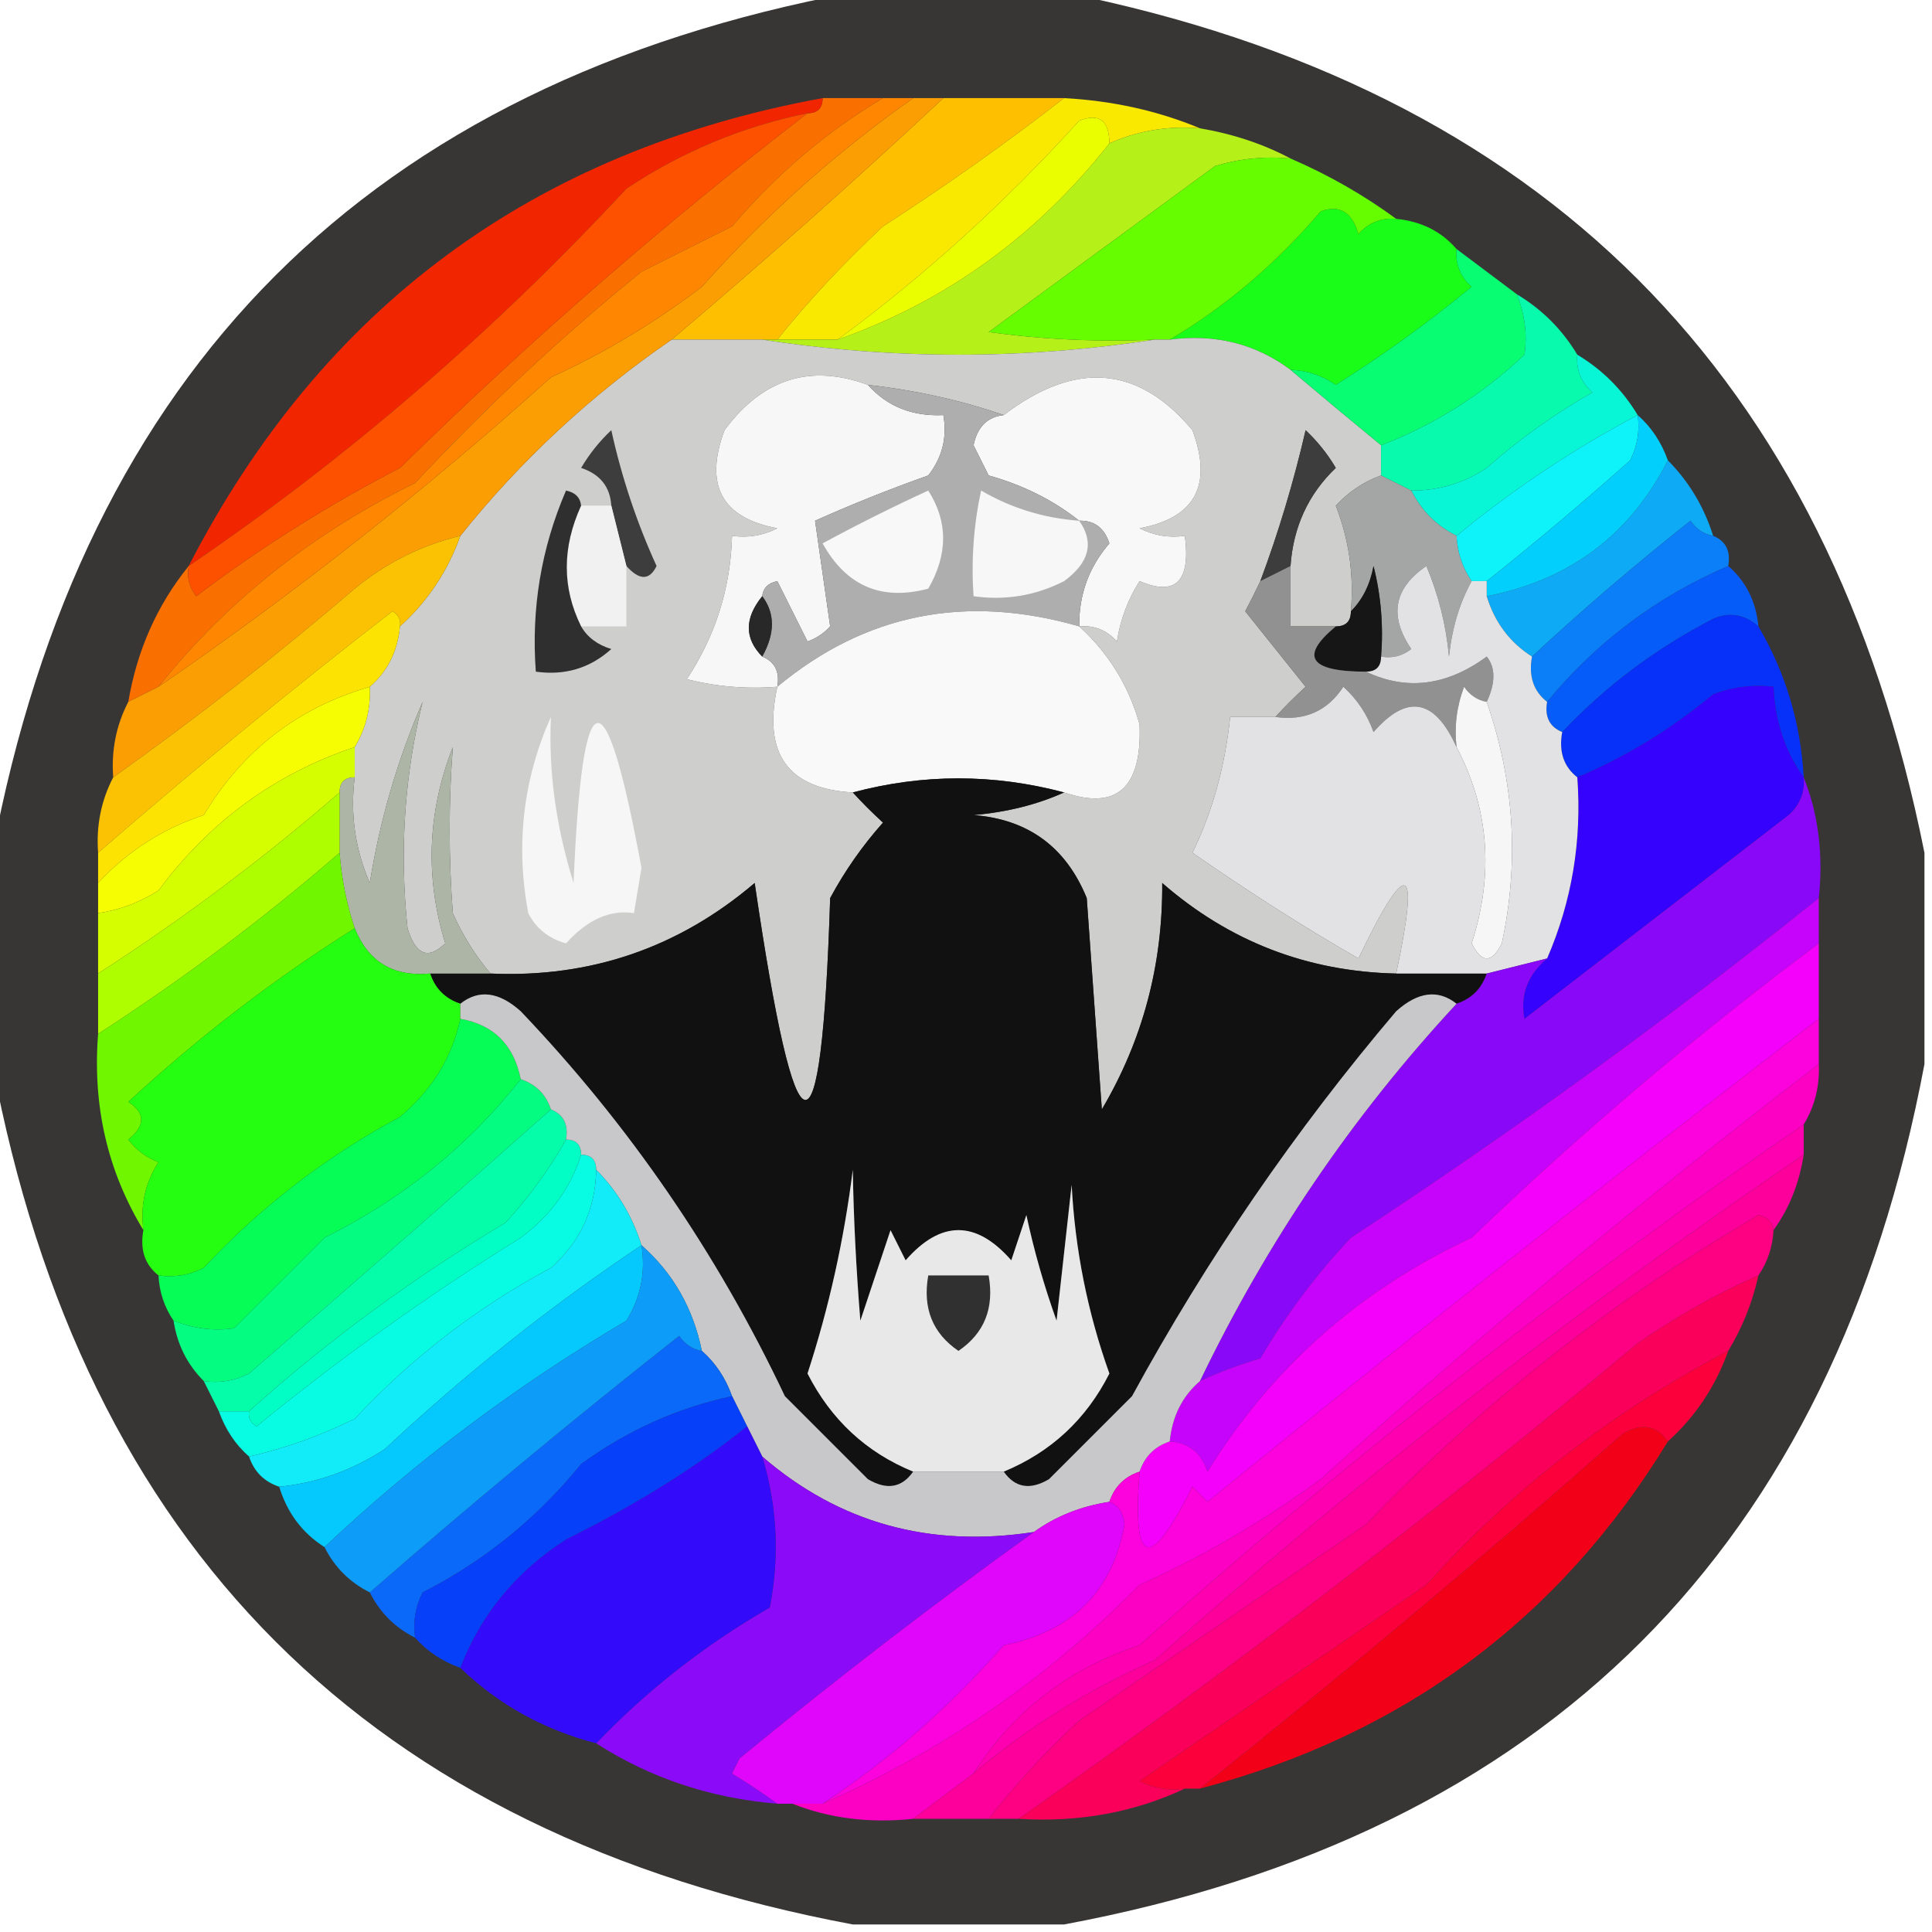 <?xml version="1.0" encoding="UTF-8"?>
<!DOCTYPE svg PUBLIC "-//W3C//DTD SVG 1.1//EN" "http://www.w3.org/Graphics/SVG/1.1/DTD/svg11.dtd">
<svg xmlns="http://www.w3.org/2000/svg" version="1.1" width="128px" height="128px" style="shape-rendering:geometricPrecision; text-rendering:geometricPrecision; image-rendering:optimizeQuality; fill-rule:evenodd; clip-rule:evenodd" xmlns:xlink="http://www.w3.org/1999/xlink">
<g><path style="opacity:0.799" fill="#070403" d="M 56.5,-0.5 C 61.167,-0.5 65.833,-0.5 70.5,-0.5C 102.171,5.834 121.171,24.834 127.5,56.5C 127.5,61.167 127.5,65.833 127.5,70.5C 121.473,102.527 102.473,121.527 70.5,127.5C 65.833,127.5 61.167,127.5 56.5,127.5C 24.5,121.5 5.5,102.5 -0.5,70.5C -0.5,65.833 -0.5,61.167 -0.5,56.5C 5.5,24.5 24.5,5.5 56.5,-0.5 Z"/></g>
<g><path style="opacity:1" fill="#f96f00" d="M 54.5,6.5 C 55.833,6.5 57.167,6.5 58.5,6.5C 54.794,8.691 51.461,11.524 48.5,15C 46.5,16 44.5,17 42.5,18C 37.173,22.328 32.173,26.994 27.5,32C 20.689,35.339 15.022,39.839 10.5,45.5C 9.833,45.833 9.167,46.167 8.5,46.5C 9.075,43.088 10.408,40.088 12.5,37.5C 12.369,38.239 12.536,38.906 13,39.5C 17.247,36.292 21.747,33.458 26.5,31C 35.076,22.584 44.076,14.751 53.5,7.5C 54.167,7.5 54.5,7.167 54.5,6.5 Z"/></g>
<g><path style="opacity:1" fill="#febf00" d="M 62.5,6.5 C 65.167,6.5 67.833,6.5 70.5,6.5C 66.68,9.47 62.68,12.304 58.5,15C 55.912,17.416 53.578,19.916 51.5,22.5C 51.167,22.5 50.833,22.5 50.5,22.5C 48.5,22.5 46.5,22.5 44.5,22.5C 50.603,17.339 56.603,12.006 62.5,6.5 Z"/></g>
<g><path style="opacity:1" fill="#f9e900" d="M 70.5,6.5 C 73.727,6.676 76.727,7.343 79.5,8.5C 77.379,8.325 75.379,8.659 73.5,9.5C 73.483,7.972 72.816,7.472 71.5,8C 66.546,13.464 61.212,18.298 55.5,22.5C 54.167,22.5 52.833,22.5 51.5,22.5C 53.578,19.916 55.912,17.416 58.5,15C 62.68,12.304 66.68,9.47 70.5,6.5 Z"/></g>
<g><path style="opacity:1" fill="#b5f018" d="M 79.5,8.5 C 81.698,8.875 83.698,9.542 85.5,10.5C 83.801,10.34 82.134,10.507 80.5,11C 75.5,14.667 70.5,18.333 65.5,22C 69.152,22.499 72.818,22.665 76.5,22.5C 67.833,23.833 59.167,23.833 50.5,22.5C 50.833,22.5 51.167,22.5 51.5,22.5C 52.833,22.5 54.167,22.5 55.5,22.5C 62.676,19.967 68.676,15.633 73.5,9.5C 75.379,8.659 77.379,8.325 79.5,8.5 Z"/></g>
<g><path style="opacity:1" fill="#eafe00" d="M 73.5,9.5 C 68.676,15.633 62.676,19.967 55.5,22.5C 61.212,18.298 66.546,13.464 71.5,8C 72.816,7.472 73.483,7.972 73.5,9.5 Z"/></g>
<g><path style="opacity:1" fill="#19fd18" d="M 92.5,14.5 C 94.153,14.66 95.486,15.326 96.5,16.5C 96.414,17.496 96.748,18.329 97.5,19C 94.64,21.36 91.64,23.527 88.5,25.5C 87.583,24.873 86.583,24.539 85.5,24.5C 83.18,22.774 80.513,22.107 77.5,22.5C 81.206,20.309 84.54,17.476 87.5,14C 88.744,13.544 89.577,14.044 90,15.5C 90.671,14.748 91.504,14.414 92.5,14.5 Z"/></g>
<g><path style="opacity:1" fill="#f12600" d="M 54.5,6.5 C 54.5,7.167 54.167,7.5 53.5,7.5C 49.166,8.389 45.166,10.055 41.5,12.5C 32.648,22.036 22.981,30.37 12.5,37.5C 21.344,20.341 35.344,10.007 54.5,6.5 Z"/></g>
<g><path style="opacity:1" fill="#65fd00" d="M 85.5,10.5 C 88.032,11.596 90.365,12.929 92.5,14.5C 91.504,14.414 90.671,14.748 90,15.5C 89.577,14.044 88.744,13.544 87.5,14C 84.54,17.476 81.206,20.309 77.5,22.5C 77.167,22.5 76.833,22.5 76.5,22.5C 72.818,22.665 69.152,22.499 65.5,22C 70.5,18.333 75.5,14.667 80.5,11C 82.134,10.507 83.801,10.34 85.5,10.5 Z"/></g>
<g><path style="opacity:1" fill="#cececd" d="M 44.5,22.5 C 46.5,22.5 48.5,22.5 50.5,22.5C 59.167,23.833 67.833,23.833 76.5,22.5C 76.833,22.5 77.167,22.5 77.5,22.5C 80.513,22.107 83.18,22.774 85.5,24.5C 87.46,26.156 89.46,27.823 91.5,29.5C 91.5,30.167 91.5,30.833 91.5,31.5C 90.357,31.908 89.357,32.575 88.5,33.5C 89.374,35.747 89.708,38.08 89.5,40.5C 89.5,41.167 89.167,41.5 88.5,41.5C 87.5,41.5 86.5,41.5 85.5,41.5C 85.5,40.167 85.5,38.833 85.5,37.5C 85.682,34.906 86.682,32.739 88.5,31C 87.954,30.075 87.287,29.242 86.5,28.5C 85.71,31.925 84.71,35.258 83.5,38.5C 83.196,39.15 82.863,39.816 82.5,40.5C 83.833,42.167 85.167,43.833 86.5,45.5C 85.757,46.182 85.091,46.849 84.5,47.5C 83.5,47.5 82.5,47.5 81.5,47.5C 81.161,50.786 80.327,53.786 79,56.5C 82.917,59.211 86.583,61.544 90,63.5C 93.252,56.73 94.085,57.063 92.5,64.5C 86.597,64.366 81.43,62.366 77,58.5C 77.038,63.923 75.704,68.924 73,73.5C 72.667,68.833 72.333,64.167 72,59.5C 70.62,56.117 68.12,54.284 64.5,54C 66.708,53.809 68.708,53.309 70.5,52.5C 73.997,53.698 75.663,52.198 75.5,48C 74.795,45.458 73.461,43.292 71.5,41.5C 72.496,41.414 73.329,41.748 74,42.5C 74.219,41.062 74.719,39.729 75.5,38.5C 77.895,39.523 78.895,38.523 78.5,35.5C 77.448,35.65 76.448,35.483 75.5,35C 79.19,34.31 80.357,32.143 79,28.5C 75.41,24.212 71.243,23.879 66.5,27.5C 63.689,26.525 60.689,25.858 57.5,25.5C 53.687,24.09 50.52,25.09 48,28.5C 46.643,32.143 47.81,34.31 51.5,35C 50.552,35.483 49.552,35.65 48.5,35.5C 48.404,38.956 47.404,42.123 45.5,45C 47.473,45.495 49.473,45.662 51.5,45.5C 50.53,49.931 52.197,52.265 56.5,52.5C 57.091,53.151 57.757,53.818 58.5,54.5C 57.139,56.028 55.972,57.695 55,59.5C 54.425,77.662 52.759,77.329 50,58.5C 44.961,62.791 39.127,64.791 32.5,64.5C 31.495,63.317 30.662,61.984 30,60.5C 29.722,56.806 29.722,53.139 30,49.5C 28.318,53.794 28.151,58.127 29.5,62.5C 28.369,63.604 27.535,63.27 27,61.5C 26.461,56.375 26.794,51.375 28,46.5C 26.331,50.346 25.164,54.346 24.5,58.5C 23.526,56.257 23.192,53.924 23.5,51.5C 23.5,50.833 23.5,50.167 23.5,49.5C 24.234,48.292 24.567,46.959 24.5,45.5C 25.674,44.486 26.34,43.153 26.5,41.5C 28.326,39.852 29.66,37.852 30.5,35.5C 34.513,30.488 39.179,26.155 44.5,22.5 Z"/></g>
<g><path style="opacity:1" fill="#f7f7f7" d="M 57.5,25.5 C 58.78,26.931 60.447,27.598 62.5,27.5C 62.762,28.978 62.429,30.311 61.5,31.5C 58.943,32.407 56.443,33.407 54,34.5C 54.333,36.833 54.667,39.167 55,41.5C 54.586,41.957 54.086,42.291 53.5,42.5C 52.833,41.167 52.167,39.833 51.5,38.5C 50.893,38.624 50.56,38.957 50.5,39.5C 49.314,40.961 49.314,42.295 50.5,43.5C 51.338,43.842 51.672,44.508 51.5,45.5C 49.473,45.662 47.473,45.495 45.5,45C 47.404,42.123 48.404,38.956 48.5,35.5C 49.552,35.65 50.552,35.483 51.5,35C 47.81,34.31 46.643,32.143 48,28.5C 50.52,25.09 53.687,24.09 57.5,25.5 Z"/></g>
<g><path style="opacity:1" fill="#f8f8f8" d="M 71.5,41.5 C 71.477,39.4 72.144,37.567 73.5,36C 73.164,34.97 72.497,34.47 71.5,34.5C 69.78,33.136 67.78,32.136 65.5,31.5C 65.167,30.833 64.833,30.167 64.5,29.5C 64.747,28.287 65.414,27.62 66.5,27.5C 71.243,23.879 75.41,24.212 79,28.5C 80.357,32.143 79.19,34.31 75.5,35C 76.448,35.483 77.448,35.65 78.5,35.5C 78.895,38.523 77.895,39.523 75.5,38.5C 74.719,39.729 74.219,41.062 74,42.5C 73.329,41.748 72.496,41.414 71.5,41.5 Z"/></g>
<g><path style="opacity:1" fill="#09fd72" d="M 96.5,16.5 C 97.833,17.5 99.167,18.5 100.5,19.5C 101.028,20.847 101.195,22.181 101,23.5C 98.198,26.146 95.032,28.146 91.5,29.5C 89.46,27.823 87.46,26.156 85.5,24.5C 86.583,24.539 87.583,24.873 88.5,25.5C 91.64,23.527 94.64,21.36 97.5,19C 96.748,18.329 96.414,17.496 96.5,16.5 Z"/></g>
<g><path style="opacity:1" fill="#08fbad" d="M 100.5,19.5 C 102.167,20.5 103.5,21.833 104.5,23.5C 104.414,24.496 104.748,25.329 105.5,26C 102.991,27.421 100.657,29.088 98.5,31C 96.975,32.009 95.308,32.509 93.5,32.5C 92.833,32.167 92.167,31.833 91.5,31.5C 91.5,30.833 91.5,30.167 91.5,29.5C 95.032,28.146 98.198,26.146 101,23.5C 101.195,22.181 101.028,20.847 100.5,19.5 Z"/></g>
<g><path style="opacity:1" fill="#fb9e03" d="M 60.5,6.5 C 61.167,6.5 61.833,6.5 62.5,6.5C 56.603,12.006 50.603,17.339 44.5,22.5C 39.179,26.155 34.513,30.488 30.5,35.5C 27.91,36.128 25.577,37.295 23.5,39C 18.357,43.406 13.023,47.572 7.5,51.5C 7.366,49.709 7.699,48.042 8.5,46.5C 9.167,46.167 9.833,45.833 10.5,45.5C 19.579,39.262 28.245,32.429 36.5,25C 40.059,23.37 43.392,21.37 46.5,19C 50.763,14.229 55.43,10.062 60.5,6.5 Z"/></g>
<g><path style="opacity:1" fill="#3d3d3d" d="M 41.5,37.5 C 41.167,36.167 40.833,34.833 40.5,33.5C 40.423,32.25 39.756,31.417 38.5,31C 39.047,30.075 39.713,29.242 40.5,28.5C 41.184,31.616 42.184,34.616 43.5,37.5C 43.03,38.463 42.364,38.463 41.5,37.5 Z"/></g>
<g><path style="opacity:1" fill="#3d3d3d" d="M 85.5,37.5 C 84.833,37.833 84.167,38.167 83.5,38.5C 84.71,35.258 85.71,31.925 86.5,28.5C 87.287,29.242 87.954,30.075 88.5,31C 86.682,32.739 85.682,34.906 85.5,37.5 Z"/></g>
<g><path style="opacity:1" fill="#08f6d6" d="M 104.5,23.5 C 106.167,24.5 107.5,25.833 108.5,27.5C 104.246,29.748 100.246,32.415 96.5,35.5C 95.167,34.833 94.167,33.833 93.5,32.5C 95.308,32.509 96.975,32.009 98.5,31C 100.657,29.088 102.991,27.421 105.5,26C 104.748,25.329 104.414,24.496 104.5,23.5 Z"/></g>
<g><path style="opacity:1" fill="#fe5100" d="M 53.5,7.5 C 44.076,14.751 35.076,22.584 26.5,31C 21.747,33.458 17.247,36.292 13,39.5C 12.536,38.906 12.369,38.239 12.5,37.5C 22.981,30.37 32.648,22.036 41.5,12.5C 45.166,10.055 49.166,8.389 53.5,7.5 Z"/></g>
<g><path style="opacity:1" fill="#aeaeae" d="M 57.5,25.5 C 60.689,25.858 63.689,26.525 66.5,27.5C 65.414,27.62 64.747,28.287 64.5,29.5C 64.833,30.167 65.167,30.833 65.5,31.5C 67.78,32.136 69.78,33.136 71.5,34.5C 72.497,34.47 73.164,34.97 73.5,36C 72.144,37.567 71.477,39.4 71.5,41.5C 63.98,39.328 57.313,40.662 51.5,45.5C 51.672,44.508 51.338,43.842 50.5,43.5C 51.354,41.965 51.354,40.632 50.5,39.5C 50.56,38.957 50.893,38.624 51.5,38.5C 52.167,39.833 52.833,41.167 53.5,42.5C 54.086,42.291 54.586,41.957 55,41.5C 54.667,39.167 54.333,36.833 54,34.5C 56.443,33.407 58.943,32.407 61.5,31.5C 62.429,30.311 62.762,28.978 62.5,27.5C 60.447,27.598 58.78,26.931 57.5,25.5 Z"/></g>
<g><path style="opacity:1" fill="#f8f8f8" d="M 61.5,32.5 C 62.811,34.56 62.811,36.727 61.5,39C 58.398,39.825 56.064,38.825 54.5,36C 56.858,34.724 59.192,33.558 61.5,32.5 Z"/></g>
<g><path style="opacity:1" fill="#f7f7f7" d="M 71.5,34.5 C 72.509,35.939 72.176,37.272 70.5,38.5C 68.604,39.466 66.604,39.799 64.5,39.5C 64.337,37.143 64.503,34.81 65,32.5C 67.007,33.669 69.173,34.335 71.5,34.5 Z"/></g>
<g><path style="opacity:1" fill="#fe8600" d="M 58.5,6.5 C 59.167,6.5 59.833,6.5 60.5,6.5C 55.43,10.062 50.763,14.229 46.5,19C 43.392,21.37 40.059,23.37 36.5,25C 28.245,32.429 19.579,39.262 10.5,45.5C 15.022,39.839 20.689,35.339 27.5,32C 32.173,26.994 37.173,22.328 42.5,18C 44.5,17 46.5,16 48.5,15C 51.461,11.524 54.794,8.691 58.5,6.5 Z"/></g>
<g><path style="opacity:1" fill="#f1f1f1" d="M 38.5,33.5 C 39.167,33.5 39.833,33.5 40.5,33.5C 40.833,34.833 41.167,36.167 41.5,37.5C 41.5,38.833 41.5,40.167 41.5,41.5C 40.5,41.5 39.5,41.5 38.5,41.5C 37.233,38.939 37.233,36.272 38.5,33.5 Z"/></g>
<g><path style="opacity:1" fill="#0faaf5" d="M 110.5,30.5 C 111.89,31.899 112.89,33.566 113.5,35.5C 112.883,35.389 112.383,35.056 112,34.5C 108.335,37.4 104.835,40.4 101.5,43.5C 100.026,42.564 99.026,41.23 98.5,39.5C 104.001,38.425 108.001,35.425 110.5,30.5 Z"/></g>
<g><path style="opacity:1" fill="#a4a6a5" d="M 91.5,31.5 C 92.167,31.833 92.833,32.167 93.5,32.5C 94.167,33.833 95.167,34.833 96.5,35.5C 96.557,36.609 96.89,37.609 97.5,38.5C 96.698,39.952 96.198,41.618 96,43.5C 95.808,41.423 95.308,39.423 94.5,37.5C 92.343,38.966 92.01,40.8 93.5,43C 92.906,43.464 92.239,43.631 91.5,43.5C 91.662,41.473 91.496,39.473 91,37.5C 90.768,38.737 90.268,39.737 89.5,40.5C 89.708,38.08 89.374,35.747 88.5,33.5C 89.357,32.575 90.357,31.908 91.5,31.5 Z"/></g>
<g><path style="opacity:1" fill="#0ef2f9" d="M 108.5,27.5 C 108.649,28.552 108.483,29.552 108,30.5C 104.855,33.304 101.688,35.97 98.5,38.5C 98.167,38.5 97.833,38.5 97.5,38.5C 96.89,37.609 96.557,36.609 96.5,35.5C 100.246,32.415 104.246,29.748 108.5,27.5 Z"/></g>
<g><path style="opacity:1" fill="#03cffc" d="M 108.5,27.5 C 109.401,28.291 110.068,29.291 110.5,30.5C 108.001,35.425 104.001,38.425 98.5,39.5C 98.5,39.167 98.5,38.833 98.5,38.5C 101.688,35.97 104.855,33.304 108,30.5C 108.483,29.552 108.649,28.552 108.5,27.5 Z"/></g>
<g><path style="opacity:1" fill="#0a7ff8" d="M 113.5,35.5 C 114.338,35.842 114.672,36.508 114.5,37.5C 109.776,39.529 105.776,42.529 102.5,46.5C 101.596,45.791 101.263,44.791 101.5,43.5C 104.835,40.4 108.335,37.4 112,34.5C 112.383,35.056 112.883,35.389 113.5,35.5 Z"/></g>
<g><path style="opacity:1" fill="#fbc203" d="M 30.5,35.5 C 29.66,37.852 28.326,39.852 26.5,41.5C 26.565,41.062 26.399,40.728 26,40.5C 19.36,45.638 12.86,50.971 6.5,56.5C 6.366,54.709 6.699,53.042 7.5,51.5C 13.023,47.572 18.357,43.406 23.5,39C 25.577,37.295 27.91,36.128 30.5,35.5 Z"/></g>
<g><path style="opacity:1" fill="#2f2f2f" d="M 38.5,33.5 C 37.233,36.272 37.233,38.939 38.5,41.5C 38.917,42.222 39.584,42.722 40.5,43C 39.095,44.269 37.429,44.769 35.5,44.5C 35.188,40.32 35.855,36.32 37.5,32.5C 38.107,32.624 38.44,32.957 38.5,33.5 Z"/></g>
<g><path style="opacity:1" fill="#282828" d="M 50.5,39.5 C 51.354,40.632 51.354,41.965 50.5,43.5C 49.314,42.295 49.314,40.961 50.5,39.5 Z"/></g>
<g><path style="opacity:1" fill="#f9f9f9" d="M 71.5,41.5 C 73.461,43.292 74.795,45.458 75.5,48C 75.663,52.198 73.997,53.698 70.5,52.5C 65.823,51.259 61.157,51.259 56.5,52.5C 52.197,52.265 50.53,49.931 51.5,45.5C 57.313,40.662 63.98,39.328 71.5,41.5 Z"/></g>
<g><path style="opacity:1" fill="#161616" d="M 91.5,43.5 C 91.5,44.167 91.167,44.5 90.5,44.5C 86.75,44.496 86.083,43.496 88.5,41.5C 89.167,41.5 89.5,41.167 89.5,40.5C 90.268,39.737 90.768,38.737 91,37.5C 91.496,39.473 91.662,41.473 91.5,43.5 Z"/></g>
<g><path style="opacity:1" fill="#919191" d="M 85.5,37.5 C 85.5,38.833 85.5,40.167 85.5,41.5C 86.5,41.5 87.5,41.5 88.5,41.5C 86.083,43.496 86.75,44.496 90.5,44.5C 93.185,45.776 95.852,45.442 98.5,43.5C 99.087,44.233 99.087,45.233 98.5,46.5C 97.883,46.389 97.383,46.056 97,45.5C 96.51,46.793 96.343,48.127 96.5,49.5C 95.056,46.287 93.223,45.953 91,48.5C 90.581,47.328 89.915,46.328 89,45.5C 87.951,47.107 86.451,47.773 84.5,47.5C 85.091,46.849 85.757,46.182 86.5,45.5C 85.167,43.833 83.833,42.167 82.5,40.5C 82.863,39.816 83.196,39.15 83.5,38.5C 84.167,38.167 84.833,37.833 85.5,37.5 Z"/></g>
<g><path style="opacity:1" fill="#065cf9" d="M 114.5,37.5 C 115.674,38.514 116.34,39.847 116.5,41.5C 115.577,40.697 114.577,40.53 113.5,41C 109.724,42.947 106.39,45.447 103.5,48.5C 102.662,48.158 102.328,47.492 102.5,46.5C 105.776,42.529 109.776,39.529 114.5,37.5 Z"/></g>
<g><path style="opacity:1" fill="#f6f6f6" d="M 36.5,47.5 C 36.333,51.096 36.833,54.763 38,58.5C 38.58,44.71 40.08,44.377 42.5,57.5C 42.333,58.5 42.167,59.5 42,60.5C 40.429,60.251 38.929,60.917 37.5,62.5C 36.353,62.182 35.519,61.516 35,60.5C 34.151,55.974 34.651,51.64 36.5,47.5 Z"/></g>
<g><path style="opacity:1" fill="#0730f9" d="M 116.5,41.5 C 118.302,44.574 119.302,47.908 119.5,51.5C 118.262,49.786 117.595,47.786 117.5,45.5C 116.127,45.343 114.793,45.51 113.5,46C 110.742,48.3 107.742,50.133 104.5,51.5C 103.596,50.791 103.263,49.791 103.5,48.5C 106.39,45.447 109.724,42.947 113.5,41C 114.577,40.53 115.577,40.697 116.5,41.5 Z"/></g>
<g><path style="opacity:1" fill="#fde301" d="M 26.5,41.5 C 26.34,43.153 25.674,44.486 24.5,45.5C 19.733,46.886 16.066,49.72 13.5,54C 10.767,54.904 8.433,56.404 6.5,58.5C 6.5,57.833 6.5,57.167 6.5,56.5C 12.86,50.971 19.36,45.638 26,40.5C 26.399,40.728 26.565,41.062 26.5,41.5 Z"/></g>
<g><path style="opacity:1" fill="#3502fe" d="M 119.5,51.5 C 119.586,52.496 119.252,53.329 118.5,54C 112.667,58.5 106.833,63 101,67.5C 100.7,65.934 101.2,64.601 102.5,63.5C 104.143,59.705 104.809,55.705 104.5,51.5C 107.742,50.133 110.742,48.3 113.5,46C 114.793,45.51 116.127,45.343 117.5,45.5C 117.595,47.786 118.262,49.786 119.5,51.5 Z"/></g>
<g><path style="opacity:1" fill="#f6fc01" d="M 24.5,45.5 C 24.567,46.959 24.234,48.292 23.5,49.5C 18.223,51.264 13.889,54.43 10.5,59C 9.255,59.791 7.922,60.291 6.5,60.5C 6.5,59.833 6.5,59.167 6.5,58.5C 8.433,56.404 10.767,54.904 13.5,54C 16.066,49.72 19.733,46.886 24.5,45.5 Z"/></g>
<g><path style="opacity:1" fill="#111111" d="M 70.5,52.5 C 68.708,53.309 66.708,53.809 64.5,54C 68.12,54.284 70.62,56.117 72,59.5C 72.333,64.167 72.667,68.833 73,73.5C 75.704,68.924 77.038,63.923 77,58.5C 81.43,62.366 86.597,64.366 92.5,64.5C 94.5,64.5 96.5,64.5 98.5,64.5C 98.167,65.5 97.5,66.167 96.5,66.5C 95.279,65.535 93.946,65.702 92.5,67C 85.802,74.892 79.969,83.392 75,92.5C 73.167,94.333 71.333,96.167 69.5,98C 68.251,98.74 67.251,98.573 66.5,97.5C 69.629,96.205 71.962,94.038 73.5,91C 72.057,86.963 71.224,82.797 71,78.5C 70.667,81.5 70.333,84.5 70,87.5C 69.178,85.212 68.511,82.878 68,80.5C 67.667,81.5 67.333,82.5 67,83.5C 64.667,80.833 62.333,80.833 60,83.5C 59.667,82.833 59.333,82.167 59,81.5C 58.333,83.5 57.667,85.5 57,87.5C 56.718,83.998 56.551,80.665 56.5,77.5C 55.924,82.123 54.924,86.623 53.5,91C 55.059,94.061 57.392,96.227 60.5,97.5C 59.749,98.573 58.749,98.74 57.5,98C 55.667,96.167 53.833,94.333 52,92.5C 47.525,83.044 41.692,74.544 34.5,67C 33.054,65.702 31.721,65.535 30.5,66.5C 29.5,66.167 28.833,65.5 28.5,64.5C 29.833,64.5 31.167,64.5 32.5,64.5C 39.127,64.791 44.961,62.791 50,58.5C 52.759,77.329 54.425,77.662 55,59.5C 55.972,57.695 57.139,56.028 58.5,54.5C 57.757,53.818 57.091,53.151 56.5,52.5C 61.157,51.259 65.823,51.259 70.5,52.5 Z"/></g>
<g><path style="opacity:1" fill="#d5fe00" d="M 23.5,49.5 C 23.5,50.167 23.5,50.833 23.5,51.5C 22.833,51.5 22.5,51.833 22.5,52.5C 17.45,56.885 12.116,60.885 6.5,64.5C 6.5,63.167 6.5,61.833 6.5,60.5C 7.922,60.291 9.255,59.791 10.5,59C 13.889,54.43 18.223,51.264 23.5,49.5 Z"/></g>
<g><path style="opacity:0.999" fill="#adb5a7" d="M 32.5,64.5 C 31.167,64.5 29.833,64.5 28.5,64.5C 26.067,64.727 24.401,63.727 23.5,61.5C 22.962,59.883 22.629,58.216 22.5,56.5C 22.5,55.167 22.5,53.833 22.5,52.5C 22.5,51.833 22.833,51.5 23.5,51.5C 23.192,53.924 23.526,56.257 24.5,58.5C 25.164,54.346 26.331,50.346 28,46.5C 26.794,51.375 26.461,56.375 27,61.5C 27.535,63.27 28.369,63.604 29.5,62.5C 28.151,58.127 28.318,53.794 30,49.5C 29.722,53.139 29.722,56.806 30,60.5C 30.662,61.984 31.495,63.317 32.5,64.5 Z"/></g>
<g><path style="opacity:1" fill="#e2e2e4" d="M 97.5,38.5 C 97.833,38.5 98.167,38.5 98.5,38.5C 98.5,38.833 98.5,39.167 98.5,39.5C 99.026,41.23 100.026,42.564 101.5,43.5C 101.263,44.791 101.596,45.791 102.5,46.5C 102.328,47.492 102.662,48.158 103.5,48.5C 103.263,49.791 103.596,50.791 104.5,51.5C 104.809,55.705 104.143,59.705 102.5,63.5C 101.167,63.833 99.833,64.167 98.5,64.5C 96.5,64.5 94.5,64.5 92.5,64.5C 94.085,57.063 93.252,56.73 90,63.5C 86.583,61.544 82.917,59.211 79,56.5C 80.327,53.786 81.161,50.786 81.5,47.5C 82.5,47.5 83.5,47.5 84.5,47.5C 86.451,47.773 87.951,47.107 89,45.5C 89.915,46.328 90.581,47.328 91,48.5C 93.223,45.953 95.056,46.287 96.5,49.5C 98.654,53.582 98.987,57.916 97.5,62.5C 98.167,63.833 98.833,63.833 99.5,62.5C 100.661,57.108 100.328,51.774 98.5,46.5C 99.087,45.233 99.087,44.233 98.5,43.5C 95.852,45.442 93.185,45.776 90.5,44.5C 91.167,44.5 91.5,44.167 91.5,43.5C 92.239,43.631 92.906,43.464 93.5,43C 92.01,40.8 92.343,38.966 94.5,37.5C 95.308,39.423 95.808,41.423 96,43.5C 96.198,41.618 96.698,39.952 97.5,38.5 Z"/></g>
<g><path style="opacity:1" fill="#f6f6f6" d="M 98.5,46.5 C 100.328,51.774 100.661,57.108 99.5,62.5C 98.833,63.833 98.167,63.833 97.5,62.5C 98.987,57.916 98.654,53.582 96.5,49.5C 96.343,48.127 96.51,46.793 97,45.5C 97.383,46.056 97.883,46.389 98.5,46.5 Z"/></g>
<g><path style="opacity:1" fill="#aefe00" d="M 22.5,52.5 C 22.5,53.833 22.5,55.167 22.5,56.5C 17.468,60.86 12.135,64.86 6.5,68.5C 6.5,67.167 6.5,65.833 6.5,64.5C 12.116,60.885 17.45,56.885 22.5,52.5 Z"/></g>
<g><path style="opacity:1" fill="#8908f8" d="M 119.5,51.5 C 120.473,53.948 120.806,56.615 120.5,59.5C 110.55,67.48 100.217,74.98 89.5,82C 87.215,84.426 85.215,87.093 83.5,90C 82.099,90.41 80.766,90.91 79.5,91.5C 83.946,82.255 89.613,73.922 96.5,66.5C 97.5,66.167 98.167,65.5 98.5,64.5C 99.833,64.167 101.167,63.833 102.5,63.5C 101.2,64.601 100.7,65.934 101,67.5C 106.833,63 112.667,58.5 118.5,54C 119.252,53.329 119.586,52.496 119.5,51.5 Z"/></g>
<g><path style="opacity:1" fill="#70f700" d="M 22.5,56.5 C 22.629,58.216 22.962,59.883 23.5,61.5C 18.2,64.831 13.2,68.664 8.5,73C 9.641,73.741 9.641,74.575 8.5,75.5C 9.025,76.192 9.692,76.692 10.5,77C 9.62,78.356 9.286,79.856 9.5,81.5C 7.124,77.595 6.124,73.261 6.5,68.5C 12.135,64.86 17.468,60.86 22.5,56.5 Z"/></g>
<g><path style="opacity:1" fill="#25fe10" d="M 23.5,61.5 C 24.401,63.727 26.067,64.727 28.5,64.5C 28.833,65.5 29.5,66.167 30.5,66.5C 30.5,66.833 30.5,67.167 30.5,67.5C 29.961,70.042 28.628,72.208 26.5,74C 21.626,76.607 17.292,79.94 13.5,84C 12.552,84.483 11.552,84.65 10.5,84.5C 9.596,83.791 9.263,82.791 9.5,81.5C 9.286,79.856 9.62,78.356 10.5,77C 9.692,76.692 9.025,76.192 8.5,75.5C 9.641,74.575 9.641,73.741 8.5,73C 13.2,68.664 18.2,64.831 23.5,61.5 Z"/></g>
<g><path style="opacity:1" fill="#fc00c3" d="M 120.5,70.5 C 120.567,71.959 120.234,73.292 119.5,74.5C 104.087,85.084 89.42,96.584 75.5,109C 70.79,110.55 67.124,113.383 64.5,117.5C 63.128,118.512 61.795,119.512 60.5,120.5C 57.615,120.806 54.948,120.473 52.5,119.5C 53.167,119.5 53.833,119.5 54.5,119.5C 62.413,116.023 69.413,111.19 75.5,105C 79.739,103.098 83.739,100.765 87.5,98C 98.161,88.349 109.161,79.182 120.5,70.5 Z"/></g>
<g><path style="opacity:1" fill="#05fd56" d="M 30.5,67.5 C 32.71,67.894 34.043,69.227 34.5,71.5C 31.009,75.929 26.675,79.429 21.5,82C 19.5,84 17.5,86 15.5,88C 14.181,88.195 12.847,88.028 11.5,87.5C 10.89,86.609 10.557,85.609 10.5,84.5C 11.552,84.65 12.552,84.483 13.5,84C 17.292,79.94 21.626,76.607 26.5,74C 28.628,72.208 29.961,70.042 30.5,67.5 Z"/></g>
<g><path style="opacity:1" fill="#04fc81" d="M 34.5,71.5 C 35.5,71.833 36.167,72.5 36.5,73.5C 30.408,78.913 23.742,84.746 16.5,91C 15.552,91.483 14.552,91.65 13.5,91.5C 12.399,90.395 11.733,89.062 11.5,87.5C 12.847,88.028 14.181,88.195 15.5,88C 17.5,86 19.5,84 21.5,82C 26.675,79.429 31.009,75.929 34.5,71.5 Z"/></g>
<g><path style="opacity:1" fill="#07fce3" d="M 38.5,76.5 C 39.167,76.5 39.5,76.833 39.5,77.5C 39.451,80.099 38.451,82.266 36.5,84C 31.626,86.607 27.292,89.94 23.5,94C 21.235,95.118 18.901,95.951 16.5,96.5C 15.599,95.71 14.932,94.71 14.5,93.5C 15.167,93.5 15.833,93.5 16.5,93.5C 16.435,93.938 16.601,94.272 17,94.5C 22.534,89.975 28.367,85.808 34.5,82C 36.464,80.549 37.797,78.716 38.5,76.5 Z"/></g>
<g><path style="opacity:1" fill="#02fec5" d="M 37.5,75.5 C 38.167,75.5 38.5,75.833 38.5,76.5C 37.797,78.716 36.464,80.549 34.5,82C 28.367,85.808 22.534,89.975 17,94.5C 16.601,94.272 16.435,93.938 16.5,93.5C 21.681,88.839 27.348,84.673 33.5,81C 35.076,79.27 36.41,77.437 37.5,75.5 Z"/></g>
<g><path style="opacity:1" fill="#c704fb" d="M 120.5,59.5 C 120.5,60.5 120.5,61.5 120.5,62.5C 112.413,68.538 104.746,75.038 97.5,82C 90.094,85.444 84.26,90.61 80,97.5C 79.583,96.244 78.75,95.577 77.5,95.5C 77.66,93.847 78.326,92.514 79.5,91.5C 80.766,90.91 82.099,90.41 83.5,90C 85.215,87.093 87.215,84.426 89.5,82C 100.217,74.98 110.55,67.48 120.5,59.5 Z"/></g>
<g><path style="opacity:1" fill="#05fca8" d="M 36.5,73.5 C 37.338,73.842 37.672,74.508 37.5,75.5C 36.41,77.437 35.076,79.27 33.5,81C 27.348,84.673 21.681,88.839 16.5,93.5C 15.833,93.5 15.167,93.5 14.5,93.5C 14.167,92.833 13.833,92.167 13.5,91.5C 14.552,91.65 15.552,91.483 16.5,91C 23.742,84.746 30.408,78.913 36.5,73.5 Z"/></g>
<g><path style="opacity:1" fill="#f301fb" d="M 120.5,62.5 C 120.5,64.167 120.5,65.833 120.5,67.5C 106.851,77.983 93.351,88.65 80,99.5C 79.667,99.167 79.333,98.833 79,98.5C 76.171,104.159 75.004,103.825 75.5,97.5C 75.833,96.5 76.5,95.833 77.5,95.5C 78.75,95.577 79.583,96.244 80,97.5C 84.26,90.61 90.094,85.444 97.5,82C 104.746,75.038 112.413,68.538 120.5,62.5 Z"/></g>
<g><path style="opacity:1" fill="#c8c7ca" d="M 60.5,97.5 C 62.5,97.5 64.5,97.5 66.5,97.5C 67.251,98.573 68.251,98.74 69.5,98C 71.333,96.167 73.167,94.333 75,92.5C 79.969,83.392 85.802,74.892 92.5,67C 93.946,65.702 95.279,65.535 96.5,66.5C 89.613,73.922 83.946,82.255 79.5,91.5C 78.326,92.514 77.66,93.847 77.5,95.5C 76.5,95.833 75.833,96.5 75.5,97.5C 74.5,97.833 73.833,98.5 73.5,99.5C 71.597,99.796 69.93,100.463 68.5,101.5C 61.592,102.565 55.592,100.898 50.5,96.5C 50.167,95.833 49.833,95.167 49.5,94.5C 49.167,93.833 48.833,93.167 48.5,92.5C 48.068,91.29 47.401,90.29 46.5,89.5C 45.921,86.669 44.588,84.336 42.5,82.5C 41.89,80.566 40.89,78.899 39.5,77.5C 39.5,76.833 39.167,76.5 38.5,76.5C 38.5,75.833 38.167,75.5 37.5,75.5C 37.672,74.508 37.338,73.842 36.5,73.5C 36.167,72.5 35.5,71.833 34.5,71.5C 34.043,69.227 32.71,67.894 30.5,67.5C 30.5,67.167 30.5,66.833 30.5,66.5C 31.721,65.535 33.054,65.702 34.5,67C 41.692,74.544 47.525,83.044 52,92.5C 53.833,94.333 55.667,96.167 57.5,98C 58.749,98.74 59.749,98.573 60.5,97.5 Z"/></g>
<g><path style="opacity:1" fill="#e8e8e8" d="M 66.5,97.5 C 64.5,97.5 62.5,97.5 60.5,97.5C 57.392,96.227 55.059,94.061 53.5,91C 54.924,86.623 55.924,82.123 56.5,77.5C 56.551,80.665 56.718,83.998 57,87.5C 57.667,85.5 58.333,83.5 59,81.5C 59.333,82.167 59.667,82.833 60,83.5C 62.333,80.833 64.667,80.833 67,83.5C 67.333,82.5 67.667,81.5 68,80.5C 68.511,82.878 69.178,85.212 70,87.5C 70.333,84.5 70.667,81.5 71,78.5C 71.224,82.797 72.057,86.963 73.5,91C 71.962,94.038 69.629,96.205 66.5,97.5 Z"/></g>
<g><path style="opacity:1" fill="#303030" d="M 61.5,84.5 C 62.833,84.5 64.167,84.5 65.5,84.5C 65.884,86.665 65.217,88.332 63.5,89.5C 61.783,88.332 61.116,86.665 61.5,84.5 Z"/></g>
<g><path style="opacity:1" fill="#fc02dc" d="M 120.5,67.5 C 120.5,68.5 120.5,69.5 120.5,70.5C 109.161,79.182 98.161,88.349 87.5,98C 83.739,100.765 79.739,103.098 75.5,105C 69.413,111.19 62.413,116.023 54.5,119.5C 58.899,116.611 62.899,113.111 66.5,109C 71.037,108.088 73.704,105.422 74.5,101C 74.43,100.235 74.097,99.735 73.5,99.5C 73.833,98.5 74.5,97.833 75.5,97.5C 75.004,103.825 76.171,104.159 79,98.5C 79.333,98.833 79.667,99.167 80,99.5C 93.351,88.65 106.851,77.983 120.5,67.5 Z"/></g>
<g><path style="opacity:1" fill="#11ecf8" d="M 39.5,77.5 C 40.89,78.899 41.89,80.566 42.5,82.5C 36.499,86.51 30.833,91.01 25.5,96C 23.35,97.411 21.016,98.245 18.5,98.5C 17.5,98.167 16.833,97.5 16.5,96.5C 18.901,95.951 21.235,95.118 23.5,94C 27.292,89.94 31.626,86.607 36.5,84C 38.451,82.266 39.451,80.099 39.5,77.5 Z"/></g>
<g><path style="opacity:1" fill="#0a69f9" d="M 46.5,89.5 C 47.401,90.29 48.068,91.29 48.5,92.5C 44.873,93.28 41.54,94.78 38.5,97C 35.579,100.592 32.079,103.425 28,105.5C 27.517,106.448 27.351,107.448 27.5,108.5C 26.167,107.833 25.167,106.833 24.5,105.5C 31.143,99.698 37.977,94.031 45,88.5C 45.383,89.056 45.883,89.389 46.5,89.5 Z"/></g>
<g><path style="opacity:1" fill="#fe00af" d="M 119.5,74.5 C 119.5,75.167 119.5,75.833 119.5,76.5C 104.458,86.743 90.124,97.909 76.5,110C 72.066,111.96 68.066,114.46 64.5,117.5C 67.124,113.383 70.79,110.55 75.5,109C 89.42,96.584 104.087,85.084 119.5,74.5 Z"/></g>
<g><path style="opacity:1" fill="#fd009b" d="M 119.5,76.5 C 119.204,78.403 118.537,80.07 117.5,81.5C 117.44,80.957 117.107,80.624 116.5,80.5C 106.847,86.15 98.18,92.984 90.5,101C 84.167,105.333 77.833,109.667 71.5,114C 69.294,116.037 67.294,118.203 65.5,120.5C 63.833,120.5 62.167,120.5 60.5,120.5C 61.795,119.512 63.128,118.512 64.5,117.5C 68.066,114.46 72.066,111.96 76.5,110C 90.124,97.909 104.458,86.743 119.5,76.5 Z"/></g>
<g><path style="opacity:1" fill="#05c8fc" d="M 42.5,82.5 C 42.785,84.288 42.452,85.955 41.5,87.5C 34.225,91.786 27.558,96.786 21.5,102.5C 20.026,101.564 19.026,100.23 18.5,98.5C 21.016,98.245 23.35,97.411 25.5,96C 30.833,91.01 36.499,86.51 42.5,82.5 Z"/></g>
<g><path style="opacity:1" fill="#0e9cf9" d="M 42.5,82.5 C 44.588,84.336 45.921,86.669 46.5,89.5C 45.883,89.389 45.383,89.056 45,88.5C 37.977,94.031 31.143,99.698 24.5,105.5C 23.167,104.833 22.167,103.833 21.5,102.5C 27.558,96.786 34.225,91.786 41.5,87.5C 42.452,85.955 42.785,84.288 42.5,82.5 Z"/></g>
<g><path style="opacity:1" fill="#fe0082" d="M 117.5,81.5 C 117.443,82.609 117.11,83.609 116.5,84.5C 113.726,85.723 111.059,87.223 108.5,89C 95.244,100.096 81.578,110.596 67.5,120.5C 66.833,120.5 66.167,120.5 65.5,120.5C 67.294,118.203 69.294,116.037 71.5,114C 77.833,109.667 84.167,105.333 90.5,101C 98.18,92.984 106.847,86.15 116.5,80.5C 117.107,80.624 117.44,80.957 117.5,81.5 Z"/></g>
<g><path style="opacity:1" fill="#0740f9" d="M 48.5,92.5 C 48.833,93.167 49.167,93.833 49.5,94.5C 46.175,97.175 42.175,99.675 37.5,102C 34.205,104.12 31.872,106.954 30.5,110.5C 29.291,110.068 28.291,109.401 27.5,108.5C 27.351,107.448 27.517,106.448 28,105.5C 32.079,103.425 35.579,100.592 38.5,97C 41.54,94.78 44.873,93.28 48.5,92.5 Z"/></g>
<g><path style="opacity:1" fill="#fb005a" d="M 116.5,84.5 C 116.107,86.284 115.441,87.951 114.5,89.5C 106.912,93.463 100.246,98.629 94.5,105C 88.167,109.333 81.833,113.667 75.5,118C 76.448,118.483 77.448,118.649 78.5,118.5C 75.124,120.082 71.458,120.749 67.5,120.5C 81.578,110.596 95.244,100.096 108.5,89C 111.059,87.223 113.726,85.723 116.5,84.5 Z"/></g>
<g><path style="opacity:1" fill="#8b0af7" d="M 50.5,96.5 C 55.592,100.898 61.592,102.565 68.5,101.5C 61.926,106.221 55.426,111.221 49,116.5C 48.833,116.833 48.667,117.167 48.5,117.5C 49.602,118.176 50.602,118.842 51.5,119.5C 47.084,119.139 43.084,117.806 39.5,115.5C 42.86,111.982 46.694,108.982 51,106.5C 51.659,103.112 51.492,99.779 50.5,96.5 Z"/></g>
<g><path style="opacity:1" fill="#f10017" d="M 110.5,95.5 C 103.322,107.272 92.988,114.938 79.5,118.5C 89.027,110.902 98.361,103.069 107.5,95C 108.749,94.26 109.749,94.427 110.5,95.5 Z"/></g>
<g><path style="opacity:1" fill="#340afb" d="M 49.5,94.5 C 49.833,95.167 50.167,95.833 50.5,96.5C 51.492,99.779 51.659,103.112 51,106.5C 46.694,108.982 42.86,111.982 39.5,115.5C 36.008,114.59 33.008,112.924 30.5,110.5C 31.872,106.954 34.205,104.12 37.5,102C 42.175,99.675 46.175,97.175 49.5,94.5 Z"/></g>
<g><path style="opacity:1" fill="#e005fb" d="M 73.5,99.5 C 74.097,99.735 74.43,100.235 74.5,101C 73.704,105.422 71.037,108.088 66.5,109C 62.899,113.111 58.899,116.611 54.5,119.5C 53.833,119.5 53.167,119.5 52.5,119.5C 52.167,119.5 51.833,119.5 51.5,119.5C 50.602,118.842 49.602,118.176 48.5,117.5C 48.667,117.167 48.833,116.833 49,116.5C 55.426,111.221 61.926,106.221 68.5,101.5C 69.93,100.463 71.597,99.796 73.5,99.5 Z"/></g>
<g><path style="opacity:1" fill="#fc003b" d="M 114.5,89.5 C 113.66,91.853 112.326,93.853 110.5,95.5C 109.749,94.427 108.749,94.26 107.5,95C 98.361,103.069 89.027,110.902 79.5,118.5C 79.167,118.5 78.833,118.5 78.5,118.5C 77.448,118.649 76.448,118.483 75.5,118C 81.833,113.667 88.167,109.333 94.5,105C 100.246,98.629 106.912,93.463 114.5,89.5 Z"/></g>
</svg>
